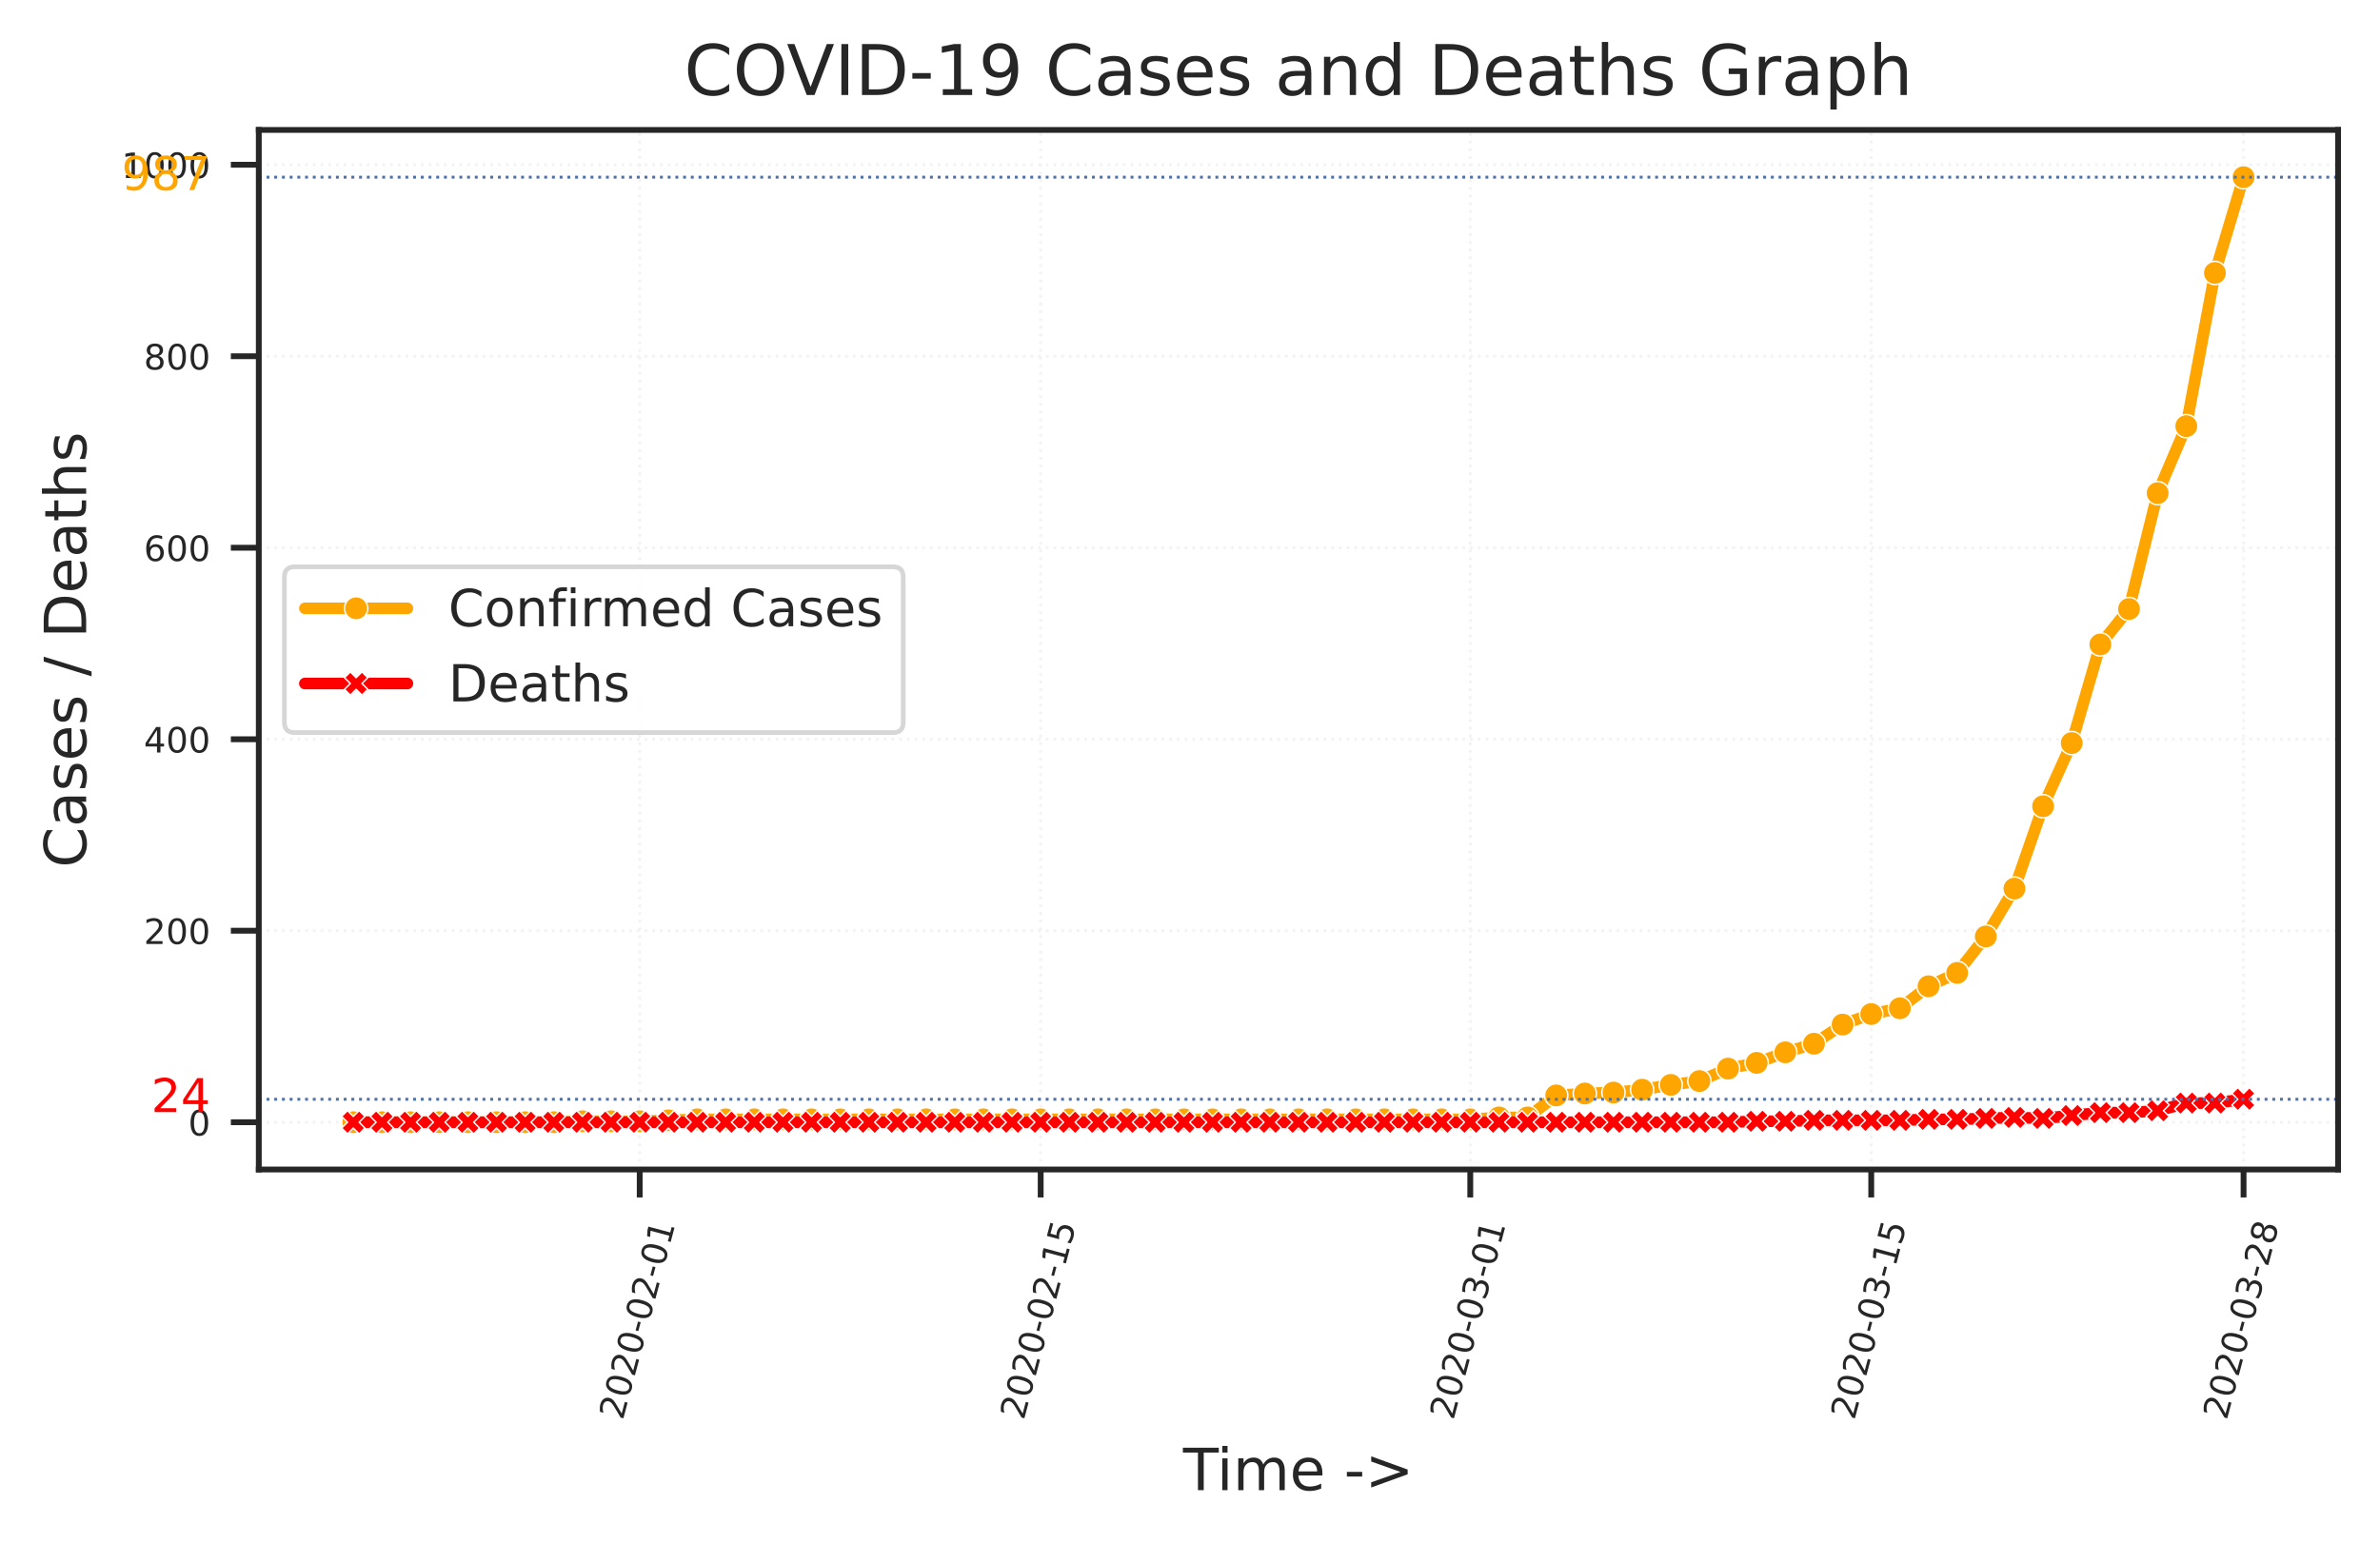 <?xml version="1.0" encoding="utf-8" standalone="no"?>
<!DOCTYPE svg PUBLIC "-//W3C//DTD SVG 1.1//EN"
  "http://www.w3.org/Graphics/SVG/1.1/DTD/svg11.dtd">
<!-- Created with matplotlib (https://matplotlib.org/) -->
<svg height="265.24pt" version="1.1" viewBox="0 0 408.768 265.24" width="408.768pt" xmlns="http://www.w3.org/2000/svg" xmlns:xlink="http://www.w3.org/1999/xlink">
 <defs>
  <style type="text/css">
*{stroke-linecap:butt;stroke-linejoin:round;}
  </style>
 </defs>
 <g id="figure_1">
  <g id="patch_1">
   <path d="M 0 265.24 
L 408.768 265.24 
L 408.768 0 
L 0 0 
z
" style="fill:#ffffff;"/>
  </g>
  <g id="axes_1">
   <g id="patch_2">
    <path d="M 44.448 200.878 
L 401.568 200.878 
L 401.568 22.318 
L 44.448 22.318 
z
" style="fill:#ffffff;"/>
   </g>
   <g id="matplotlib.axis_1">
    <g id="xtick_1">
     <g id="line2d_1">
      <path clip-path="url(#p35a9d6ea8c)" d="M 109.871 200.878 
L 109.871 22.318 
" style="fill:none;stroke:#f3f3f3;stroke-dasharray:0.5,0.825;stroke-dashoffset:0;stroke-width:0.5;"/>
     </g>
     <g id="line2d_2">
      <defs>
       <path d="M 0 0 
L 0 4.8 
" id="mfc615c2af9" style="stroke:#262626;"/>
      </defs>
      <g>
       <use style="fill:#262626;stroke:#262626;" x="109.871" xlink:href="#mfc615c2af9" y="200.878"/>
      </g>
     </g>
     <g id="text_1">
      <!-- 2020-02-01 -->
      <defs>
       <path d="M 19.188 8.297 
L 53.609 8.297 
L 53.609 0 
L 7.328 0 
L 7.328 8.297 
Q 12.938 14.109 22.625 23.891 
Q 32.328 33.688 34.812 36.531 
Q 39.547 41.844 41.422 45.531 
Q 43.312 49.219 43.312 52.781 
Q 43.312 58.594 39.234 62.25 
Q 35.156 65.922 28.609 65.922 
Q 23.969 65.922 18.812 64.312 
Q 13.672 62.703 7.812 59.422 
L 7.812 69.391 
Q 13.766 71.781 18.938 73 
Q 24.125 74.219 28.422 74.219 
Q 39.75 74.219 46.484 68.547 
Q 53.219 62.891 53.219 53.422 
Q 53.219 48.922 51.531 44.891 
Q 49.859 40.875 45.406 35.406 
Q 44.188 33.984 37.641 27.219 
Q 31.109 20.453 19.188 8.297 
z
" id="DejaVuSans-50"/>
       <path d="M 31.781 66.406 
Q 24.172 66.406 20.328 58.906 
Q 16.5 51.422 16.5 36.375 
Q 16.5 21.391 20.328 13.891 
Q 24.172 6.391 31.781 6.391 
Q 39.453 6.391 43.281 13.891 
Q 47.125 21.391 47.125 36.375 
Q 47.125 51.422 43.281 58.906 
Q 39.453 66.406 31.781 66.406 
z
M 31.781 74.219 
Q 44.047 74.219 50.516 64.516 
Q 56.984 54.828 56.984 36.375 
Q 56.984 17.969 50.516 8.266 
Q 44.047 -1.422 31.781 -1.422 
Q 19.531 -1.422 13.062 8.266 
Q 6.594 17.969 6.594 36.375 
Q 6.594 54.828 13.062 64.516 
Q 19.531 74.219 31.781 74.219 
z
" id="DejaVuSans-48"/>
       <path d="M 4.891 31.391 
L 31.203 31.391 
L 31.203 23.391 
L 4.891 23.391 
z
" id="DejaVuSans-45"/>
       <path d="M 12.406 8.297 
L 28.516 8.297 
L 28.516 63.922 
L 10.984 60.406 
L 10.984 69.391 
L 28.422 72.906 
L 38.281 72.906 
L 38.281 8.297 
L 54.391 8.297 
L 54.391 0 
L 12.406 0 
z
" id="DejaVuSans-49"/>
      </defs>
      <g style="fill:#262626;" transform="translate(106.958 244.039)rotate(-75)scale(0.06 -0.06)">
       <use xlink:href="#DejaVuSans-50"/>
       <use x="63.623" xlink:href="#DejaVuSans-48"/>
       <use x="127.246" xlink:href="#DejaVuSans-50"/>
       <use x="190.869" xlink:href="#DejaVuSans-48"/>
       <use x="254.492" xlink:href="#DejaVuSans-45"/>
       <use x="290.576" xlink:href="#DejaVuSans-48"/>
       <use x="354.199" xlink:href="#DejaVuSans-50"/>
       <use x="417.822" xlink:href="#DejaVuSans-45"/>
       <use x="453.906" xlink:href="#DejaVuSans-48"/>
       <use x="517.529" xlink:href="#DejaVuSans-49"/>
      </g>
     </g>
    </g>
    <g id="xtick_2">
     <g id="line2d_3">
      <path clip-path="url(#p35a9d6ea8c)" d="M 178.737 200.878 
L 178.737 22.318 
" style="fill:none;stroke:#f3f3f3;stroke-dasharray:0.5,0.825;stroke-dashoffset:0;stroke-width:0.5;"/>
     </g>
     <g id="line2d_4">
      <g>
       <use style="fill:#262626;stroke:#262626;" x="178.737" xlink:href="#mfc615c2af9" y="200.878"/>
      </g>
     </g>
     <g id="text_2">
      <!-- 2020-02-15 -->
      <defs>
       <path d="M 10.797 72.906 
L 49.516 72.906 
L 49.516 64.594 
L 19.828 64.594 
L 19.828 46.734 
Q 21.969 47.469 24.109 47.828 
Q 26.266 48.188 28.422 48.188 
Q 40.625 48.188 47.75 41.5 
Q 54.891 34.812 54.891 23.391 
Q 54.891 11.625 47.562 5.094 
Q 40.234 -1.422 26.906 -1.422 
Q 22.312 -1.422 17.547 -0.641 
Q 12.797 0.141 7.719 1.703 
L 7.719 11.625 
Q 12.109 9.234 16.797 8.062 
Q 21.484 6.891 26.703 6.891 
Q 35.156 6.891 40.078 11.328 
Q 45.016 15.766 45.016 23.391 
Q 45.016 31 40.078 35.438 
Q 35.156 39.891 26.703 39.891 
Q 22.75 39.891 18.812 39.016 
Q 14.891 38.141 10.797 36.281 
z
" id="DejaVuSans-53"/>
      </defs>
      <g style="fill:#262626;" transform="translate(175.824 244.039)rotate(-75)scale(0.06 -0.06)">
       <use xlink:href="#DejaVuSans-50"/>
       <use x="63.623" xlink:href="#DejaVuSans-48"/>
       <use x="127.246" xlink:href="#DejaVuSans-50"/>
       <use x="190.869" xlink:href="#DejaVuSans-48"/>
       <use x="254.492" xlink:href="#DejaVuSans-45"/>
       <use x="290.576" xlink:href="#DejaVuSans-48"/>
       <use x="354.199" xlink:href="#DejaVuSans-50"/>
       <use x="417.822" xlink:href="#DejaVuSans-45"/>
       <use x="453.906" xlink:href="#DejaVuSans-49"/>
       <use x="517.529" xlink:href="#DejaVuSans-53"/>
      </g>
     </g>
    </g>
    <g id="xtick_3">
     <g id="line2d_5">
      <path clip-path="url(#p35a9d6ea8c)" d="M 252.522 200.878 
L 252.522 22.318 
" style="fill:none;stroke:#f3f3f3;stroke-dasharray:0.5,0.825;stroke-dashoffset:0;stroke-width:0.5;"/>
     </g>
     <g id="line2d_6">
      <g>
       <use style="fill:#262626;stroke:#262626;" x="252.522" xlink:href="#mfc615c2af9" y="200.878"/>
      </g>
     </g>
     <g id="text_3">
      <!-- 2020-03-01 -->
      <defs>
       <path d="M 40.578 39.312 
Q 47.656 37.797 51.625 33 
Q 55.609 28.219 55.609 21.188 
Q 55.609 10.406 48.188 4.484 
Q 40.766 -1.422 27.094 -1.422 
Q 22.516 -1.422 17.656 -0.516 
Q 12.797 0.391 7.625 2.203 
L 7.625 11.719 
Q 11.719 9.328 16.594 8.109 
Q 21.484 6.891 26.812 6.891 
Q 36.078 6.891 40.938 10.547 
Q 45.797 14.203 45.797 21.188 
Q 45.797 27.641 41.281 31.266 
Q 36.766 34.906 28.719 34.906 
L 20.219 34.906 
L 20.219 43.016 
L 29.109 43.016 
Q 36.375 43.016 40.234 45.922 
Q 44.094 48.828 44.094 54.297 
Q 44.094 59.906 40.109 62.906 
Q 36.141 65.922 28.719 65.922 
Q 24.656 65.922 20.016 65.031 
Q 15.375 64.156 9.812 62.312 
L 9.812 71.094 
Q 15.438 72.656 20.344 73.438 
Q 25.25 74.219 29.594 74.219 
Q 40.828 74.219 47.359 69.109 
Q 53.906 64.016 53.906 55.328 
Q 53.906 49.266 50.438 45.094 
Q 46.969 40.922 40.578 39.312 
z
" id="DejaVuSans-51"/>
      </defs>
      <g style="fill:#262626;" transform="translate(249.609 244.039)rotate(-75)scale(0.06 -0.06)">
       <use xlink:href="#DejaVuSans-50"/>
       <use x="63.623" xlink:href="#DejaVuSans-48"/>
       <use x="127.246" xlink:href="#DejaVuSans-50"/>
       <use x="190.869" xlink:href="#DejaVuSans-48"/>
       <use x="254.492" xlink:href="#DejaVuSans-45"/>
       <use x="290.576" xlink:href="#DejaVuSans-48"/>
       <use x="354.199" xlink:href="#DejaVuSans-51"/>
       <use x="417.822" xlink:href="#DejaVuSans-45"/>
       <use x="453.906" xlink:href="#DejaVuSans-48"/>
       <use x="517.529" xlink:href="#DejaVuSans-49"/>
      </g>
     </g>
    </g>
    <g id="xtick_4">
     <g id="line2d_7">
      <path clip-path="url(#p35a9d6ea8c)" d="M 321.388 200.878 
L 321.388 22.318 
" style="fill:none;stroke:#f3f3f3;stroke-dasharray:0.5,0.825;stroke-dashoffset:0;stroke-width:0.5;"/>
     </g>
     <g id="line2d_8">
      <g>
       <use style="fill:#262626;stroke:#262626;" x="321.388" xlink:href="#mfc615c2af9" y="200.878"/>
      </g>
     </g>
     <g id="text_4">
      <!-- 2020-03-15 -->
      <g style="fill:#262626;" transform="translate(318.475 244.039)rotate(-75)scale(0.06 -0.06)">
       <use xlink:href="#DejaVuSans-50"/>
       <use x="63.623" xlink:href="#DejaVuSans-48"/>
       <use x="127.246" xlink:href="#DejaVuSans-50"/>
       <use x="190.869" xlink:href="#DejaVuSans-48"/>
       <use x="254.492" xlink:href="#DejaVuSans-45"/>
       <use x="290.576" xlink:href="#DejaVuSans-48"/>
       <use x="354.199" xlink:href="#DejaVuSans-51"/>
       <use x="417.822" xlink:href="#DejaVuSans-45"/>
       <use x="453.906" xlink:href="#DejaVuSans-49"/>
       <use x="517.529" xlink:href="#DejaVuSans-53"/>
      </g>
     </g>
    </g>
    <g id="xtick_5">
     <g id="line2d_9">
      <path clip-path="url(#p35a9d6ea8c)" d="M 385.335 200.878 
L 385.335 22.318 
" style="fill:none;stroke:#f3f3f3;stroke-dasharray:0.5,0.825;stroke-dashoffset:0;stroke-width:0.5;"/>
     </g>
     <g id="line2d_10">
      <g>
       <use style="fill:#262626;stroke:#262626;" x="385.335" xlink:href="#mfc615c2af9" y="200.878"/>
      </g>
     </g>
     <g id="text_5">
      <!-- 2020-03-28 -->
      <defs>
       <path d="M 31.781 34.625 
Q 24.75 34.625 20.719 30.859 
Q 16.703 27.094 16.703 20.516 
Q 16.703 13.922 20.719 10.156 
Q 24.75 6.391 31.781 6.391 
Q 38.812 6.391 42.859 10.172 
Q 46.922 13.969 46.922 20.516 
Q 46.922 27.094 42.891 30.859 
Q 38.875 34.625 31.781 34.625 
z
M 21.922 38.812 
Q 15.578 40.375 12.031 44.719 
Q 8.5 49.078 8.5 55.328 
Q 8.5 64.062 14.719 69.141 
Q 20.953 74.219 31.781 74.219 
Q 42.672 74.219 48.875 69.141 
Q 55.078 64.062 55.078 55.328 
Q 55.078 49.078 51.531 44.719 
Q 48 40.375 41.703 38.812 
Q 48.828 37.156 52.797 32.312 
Q 56.781 27.484 56.781 20.516 
Q 56.781 9.906 50.312 4.234 
Q 43.844 -1.422 31.781 -1.422 
Q 19.734 -1.422 13.25 4.234 
Q 6.781 9.906 6.781 20.516 
Q 6.781 27.484 10.781 32.312 
Q 14.797 37.156 21.922 38.812 
z
M 18.312 54.391 
Q 18.312 48.734 21.844 45.562 
Q 25.391 42.391 31.781 42.391 
Q 38.141 42.391 41.719 45.562 
Q 45.312 48.734 45.312 54.391 
Q 45.312 60.062 41.719 63.234 
Q 38.141 66.406 31.781 66.406 
Q 25.391 66.406 21.844 63.234 
Q 18.312 60.062 18.312 54.391 
z
" id="DejaVuSans-56"/>
      </defs>
      <g style="fill:#262626;" transform="translate(382.422 244.039)rotate(-75)scale(0.06 -0.06)">
       <use xlink:href="#DejaVuSans-50"/>
       <use x="63.623" xlink:href="#DejaVuSans-48"/>
       <use x="127.246" xlink:href="#DejaVuSans-50"/>
       <use x="190.869" xlink:href="#DejaVuSans-48"/>
       <use x="254.492" xlink:href="#DejaVuSans-45"/>
       <use x="290.576" xlink:href="#DejaVuSans-48"/>
       <use x="354.199" xlink:href="#DejaVuSans-51"/>
       <use x="417.822" xlink:href="#DejaVuSans-45"/>
       <use x="453.906" xlink:href="#DejaVuSans-50"/>
       <use x="517.529" xlink:href="#DejaVuSans-56"/>
      </g>
     </g>
    </g>
    <g id="text_6">
     <!-- Time -&gt; -->
     <defs>
      <path d="M -0.297 72.906 
L 61.375 72.906 
L 61.375 64.594 
L 35.5 64.594 
L 35.5 0 
L 25.594 0 
L 25.594 64.594 
L -0.297 64.594 
z
" id="DejaVuSans-84"/>
      <path d="M 9.422 54.688 
L 18.406 54.688 
L 18.406 0 
L 9.422 0 
z
M 9.422 75.984 
L 18.406 75.984 
L 18.406 64.594 
L 9.422 64.594 
z
" id="DejaVuSans-105"/>
      <path d="M 52 44.188 
Q 55.375 50.25 60.062 53.125 
Q 64.75 56 71.094 56 
Q 79.641 56 84.281 50.016 
Q 88.922 44.047 88.922 33.016 
L 88.922 0 
L 79.891 0 
L 79.891 32.719 
Q 79.891 40.578 77.094 44.375 
Q 74.312 48.188 68.609 48.188 
Q 61.625 48.188 57.562 43.547 
Q 53.516 38.922 53.516 30.906 
L 53.516 0 
L 44.484 0 
L 44.484 32.719 
Q 44.484 40.625 41.703 44.406 
Q 38.922 48.188 33.109 48.188 
Q 26.219 48.188 22.156 43.531 
Q 18.109 38.875 18.109 30.906 
L 18.109 0 
L 9.078 0 
L 9.078 54.688 
L 18.109 54.688 
L 18.109 46.188 
Q 21.188 51.219 25.484 53.609 
Q 29.781 56 35.688 56 
Q 41.656 56 45.828 52.969 
Q 50 49.953 52 44.188 
z
" id="DejaVuSans-109"/>
      <path d="M 56.203 29.594 
L 56.203 25.203 
L 14.891 25.203 
Q 15.484 15.922 20.484 11.062 
Q 25.484 6.203 34.422 6.203 
Q 39.594 6.203 44.453 7.469 
Q 49.312 8.734 54.109 11.281 
L 54.109 2.781 
Q 49.266 0.734 44.188 -0.344 
Q 39.109 -1.422 33.891 -1.422 
Q 20.797 -1.422 13.156 6.188 
Q 5.516 13.812 5.516 26.812 
Q 5.516 40.234 12.766 48.109 
Q 20.016 56 32.328 56 
Q 43.359 56 49.781 48.891 
Q 56.203 41.797 56.203 29.594 
z
M 47.219 32.234 
Q 47.125 39.594 43.094 43.984 
Q 39.062 48.391 32.422 48.391 
Q 24.906 48.391 20.391 44.141 
Q 15.875 39.891 15.188 32.172 
z
" id="DejaVuSans-101"/>
      <path id="DejaVuSans-32"/>
      <path d="M 10.594 49.219 
L 10.594 58.109 
L 73.188 35.406 
L 73.188 27.297 
L 10.594 4.594 
L 10.594 13.484 
L 60.891 31.297 
z
" id="DejaVuSans-62"/>
     </defs>
     <g style="fill:#262626;" transform="translate(203.192 255.961)scale(0.1 -0.1)">
      <use xlink:href="#DejaVuSans-84"/>
      <use x="57.959" xlink:href="#DejaVuSans-105"/>
      <use x="85.742" xlink:href="#DejaVuSans-109"/>
      <use x="183.154" xlink:href="#DejaVuSans-101"/>
      <use x="244.678" xlink:href="#DejaVuSans-32"/>
      <use x="276.465" xlink:href="#DejaVuSans-45"/>
      <use x="312.549" xlink:href="#DejaVuSans-62"/>
     </g>
    </g>
   </g>
   <g id="matplotlib.axis_2">
    <g id="ytick_1">
     <g id="line2d_11">
      <path clip-path="url(#p35a9d6ea8c)" d="M 44.448 192.762 
L 401.568 192.762 
" style="fill:none;stroke:#f3f3f3;stroke-dasharray:0.5,0.825;stroke-dashoffset:0;stroke-width:0.5;"/>
     </g>
     <g id="line2d_12">
      <defs>
       <path d="M 0 0 
L -4.8 0 
" id="m086e8ece67" style="stroke:#262626;"/>
      </defs>
      <g>
       <use style="fill:#262626;stroke:#262626;" x="44.448" xlink:href="#m086e8ece67" y="192.762"/>
      </g>
     </g>
     <g id="text_7">
      <!-- 0 -->
      <g style="fill:#262626;" transform="translate(32.331 195.041)scale(0.06 -0.06)">
       <use xlink:href="#DejaVuSans-48"/>
      </g>
     </g>
    </g>
    <g id="ytick_2">
     <g id="line2d_13">
      <path clip-path="url(#p35a9d6ea8c)" d="M 44.448 159.869 
L 401.568 159.869 
" style="fill:none;stroke:#f3f3f3;stroke-dasharray:0.5,0.825;stroke-dashoffset:0;stroke-width:0.5;"/>
     </g>
     <g id="line2d_14">
      <g>
       <use style="fill:#262626;stroke:#262626;" x="44.448" xlink:href="#m086e8ece67" y="159.869"/>
      </g>
     </g>
     <g id="text_8">
      <!-- 200 -->
      <g style="fill:#262626;" transform="translate(24.696 162.148)scale(0.06 -0.06)">
       <use xlink:href="#DejaVuSans-50"/>
       <use x="63.623" xlink:href="#DejaVuSans-48"/>
       <use x="127.246" xlink:href="#DejaVuSans-48"/>
      </g>
     </g>
    </g>
    <g id="ytick_3">
     <g id="line2d_15">
      <path clip-path="url(#p35a9d6ea8c)" d="M 44.448 126.976 
L 401.568 126.976 
" style="fill:none;stroke:#f3f3f3;stroke-dasharray:0.5,0.825;stroke-dashoffset:0;stroke-width:0.5;"/>
     </g>
     <g id="line2d_16">
      <g>
       <use style="fill:#262626;stroke:#262626;" x="44.448" xlink:href="#m086e8ece67" y="126.976"/>
      </g>
     </g>
     <g id="text_9">
      <!-- 400 -->
      <defs>
       <path d="M 37.797 64.312 
L 12.891 25.391 
L 37.797 25.391 
z
M 35.203 72.906 
L 47.609 72.906 
L 47.609 25.391 
L 58.016 25.391 
L 58.016 17.188 
L 47.609 17.188 
L 47.609 0 
L 37.797 0 
L 37.797 17.188 
L 4.891 17.188 
L 4.891 26.703 
z
" id="DejaVuSans-52"/>
      </defs>
      <g style="fill:#262626;" transform="translate(24.696 129.255)scale(0.06 -0.06)">
       <use xlink:href="#DejaVuSans-52"/>
       <use x="63.623" xlink:href="#DejaVuSans-48"/>
       <use x="127.246" xlink:href="#DejaVuSans-48"/>
      </g>
     </g>
    </g>
    <g id="ytick_4">
     <g id="line2d_17">
      <path clip-path="url(#p35a9d6ea8c)" d="M 44.448 94.083 
L 401.568 94.083 
" style="fill:none;stroke:#f3f3f3;stroke-dasharray:0.5,0.825;stroke-dashoffset:0;stroke-width:0.5;"/>
     </g>
     <g id="line2d_18">
      <g>
       <use style="fill:#262626;stroke:#262626;" x="44.448" xlink:href="#m086e8ece67" y="94.083"/>
      </g>
     </g>
     <g id="text_10">
      <!-- 600 -->
      <defs>
       <path d="M 33.016 40.375 
Q 26.375 40.375 22.484 35.828 
Q 18.609 31.297 18.609 23.391 
Q 18.609 15.531 22.484 10.953 
Q 26.375 6.391 33.016 6.391 
Q 39.656 6.391 43.531 10.953 
Q 47.406 15.531 47.406 23.391 
Q 47.406 31.297 43.531 35.828 
Q 39.656 40.375 33.016 40.375 
z
M 52.594 71.297 
L 52.594 62.312 
Q 48.875 64.062 45.094 64.984 
Q 41.312 65.922 37.594 65.922 
Q 27.828 65.922 22.672 59.328 
Q 17.531 52.734 16.797 39.406 
Q 19.672 43.656 24.016 45.922 
Q 28.375 48.188 33.594 48.188 
Q 44.578 48.188 50.953 41.516 
Q 57.328 34.859 57.328 23.391 
Q 57.328 12.156 50.688 5.359 
Q 44.047 -1.422 33.016 -1.422 
Q 20.359 -1.422 13.672 8.266 
Q 6.984 17.969 6.984 36.375 
Q 6.984 53.656 15.188 63.938 
Q 23.391 74.219 37.203 74.219 
Q 40.922 74.219 44.703 73.484 
Q 48.484 72.75 52.594 71.297 
z
" id="DejaVuSans-54"/>
      </defs>
      <g style="fill:#262626;" transform="translate(24.696 96.362)scale(0.06 -0.06)">
       <use xlink:href="#DejaVuSans-54"/>
       <use x="63.623" xlink:href="#DejaVuSans-48"/>
       <use x="127.246" xlink:href="#DejaVuSans-48"/>
      </g>
     </g>
    </g>
    <g id="ytick_5">
     <g id="line2d_19">
      <path clip-path="url(#p35a9d6ea8c)" d="M 44.448 61.19 
L 401.568 61.19 
" style="fill:none;stroke:#f3f3f3;stroke-dasharray:0.5,0.825;stroke-dashoffset:0;stroke-width:0.5;"/>
     </g>
     <g id="line2d_20">
      <g>
       <use style="fill:#262626;stroke:#262626;" x="44.448" xlink:href="#m086e8ece67" y="61.19"/>
      </g>
     </g>
     <g id="text_11">
      <!-- 800 -->
      <g style="fill:#262626;" transform="translate(24.696 63.469)scale(0.06 -0.06)">
       <use xlink:href="#DejaVuSans-56"/>
       <use x="63.623" xlink:href="#DejaVuSans-48"/>
       <use x="127.246" xlink:href="#DejaVuSans-48"/>
      </g>
     </g>
    </g>
    <g id="ytick_6">
     <g id="line2d_21">
      <path clip-path="url(#p35a9d6ea8c)" d="M 44.448 28.296 
L 401.568 28.296 
" style="fill:none;stroke:#f3f3f3;stroke-dasharray:0.5,0.825;stroke-dashoffset:0;stroke-width:0.5;"/>
     </g>
     <g id="line2d_22">
      <g>
       <use style="fill:#262626;stroke:#262626;" x="44.448" xlink:href="#m086e8ece67" y="28.296"/>
      </g>
     </g>
     <g id="text_12">
      <!-- 1000 -->
      <g style="fill:#262626;" transform="translate(20.878 30.576)scale(0.06 -0.06)">
       <use xlink:href="#DejaVuSans-49"/>
       <use x="63.623" xlink:href="#DejaVuSans-48"/>
       <use x="127.246" xlink:href="#DejaVuSans-48"/>
       <use x="190.869" xlink:href="#DejaVuSans-48"/>
      </g>
     </g>
    </g>
    <g id="text_13">
     <!-- Cases / Deaths -->
     <defs>
      <path d="M 64.406 67.281 
L 64.406 56.891 
Q 59.422 61.531 53.781 63.812 
Q 48.141 66.109 41.797 66.109 
Q 29.297 66.109 22.656 58.469 
Q 16.016 50.828 16.016 36.375 
Q 16.016 21.969 22.656 14.328 
Q 29.297 6.688 41.797 6.688 
Q 48.141 6.688 53.781 8.984 
Q 59.422 11.281 64.406 15.922 
L 64.406 5.609 
Q 59.234 2.094 53.438 0.328 
Q 47.656 -1.422 41.219 -1.422 
Q 24.656 -1.422 15.125 8.703 
Q 5.609 18.844 5.609 36.375 
Q 5.609 53.953 15.125 64.078 
Q 24.656 74.219 41.219 74.219 
Q 47.75 74.219 53.531 72.484 
Q 59.328 70.75 64.406 67.281 
z
" id="DejaVuSans-67"/>
      <path d="M 34.281 27.484 
Q 23.391 27.484 19.188 25 
Q 14.984 22.516 14.984 16.5 
Q 14.984 11.719 18.141 8.906 
Q 21.297 6.109 26.703 6.109 
Q 34.188 6.109 38.703 11.406 
Q 43.219 16.703 43.219 25.484 
L 43.219 27.484 
z
M 52.203 31.203 
L 52.203 0 
L 43.219 0 
L 43.219 8.297 
Q 40.141 3.328 35.547 0.953 
Q 30.953 -1.422 24.312 -1.422 
Q 15.922 -1.422 10.953 3.297 
Q 6 8.016 6 15.922 
Q 6 25.141 12.172 29.828 
Q 18.359 34.516 30.609 34.516 
L 43.219 34.516 
L 43.219 35.406 
Q 43.219 41.609 39.141 45 
Q 35.062 48.391 27.688 48.391 
Q 23 48.391 18.547 47.266 
Q 14.109 46.141 10.016 43.891 
L 10.016 52.203 
Q 14.938 54.109 19.578 55.047 
Q 24.219 56 28.609 56 
Q 40.484 56 46.344 49.844 
Q 52.203 43.703 52.203 31.203 
z
" id="DejaVuSans-97"/>
      <path d="M 44.281 53.078 
L 44.281 44.578 
Q 40.484 46.531 36.375 47.5 
Q 32.281 48.484 27.875 48.484 
Q 21.188 48.484 17.844 46.438 
Q 14.5 44.391 14.5 40.281 
Q 14.5 37.156 16.891 35.375 
Q 19.281 33.594 26.516 31.984 
L 29.594 31.297 
Q 39.156 29.25 43.188 25.516 
Q 47.219 21.781 47.219 15.094 
Q 47.219 7.469 41.188 3.016 
Q 35.156 -1.422 24.609 -1.422 
Q 20.219 -1.422 15.453 -0.562 
Q 10.688 0.297 5.422 2 
L 5.422 11.281 
Q 10.406 8.688 15.234 7.391 
Q 20.062 6.109 24.812 6.109 
Q 31.156 6.109 34.562 8.281 
Q 37.984 10.453 37.984 14.406 
Q 37.984 18.062 35.516 20.016 
Q 33.062 21.969 24.703 23.781 
L 21.578 24.516 
Q 13.234 26.266 9.516 29.906 
Q 5.812 33.547 5.812 39.891 
Q 5.812 47.609 11.281 51.797 
Q 16.75 56 26.812 56 
Q 31.781 56 36.172 55.266 
Q 40.578 54.547 44.281 53.078 
z
" id="DejaVuSans-115"/>
      <path d="M 25.391 72.906 
L 33.688 72.906 
L 8.297 -9.281 
L 0 -9.281 
z
" id="DejaVuSans-47"/>
      <path d="M 19.672 64.797 
L 19.672 8.109 
L 31.594 8.109 
Q 46.688 8.109 53.688 14.938 
Q 60.688 21.781 60.688 36.531 
Q 60.688 51.172 53.688 57.984 
Q 46.688 64.797 31.594 64.797 
z
M 9.812 72.906 
L 30.078 72.906 
Q 51.266 72.906 61.172 64.094 
Q 71.094 55.281 71.094 36.531 
Q 71.094 17.672 61.125 8.828 
Q 51.172 0 30.078 0 
L 9.812 0 
z
" id="DejaVuSans-68"/>
      <path d="M 18.312 70.219 
L 18.312 54.688 
L 36.812 54.688 
L 36.812 47.703 
L 18.312 47.703 
L 18.312 18.016 
Q 18.312 11.328 20.141 9.422 
Q 21.969 7.516 27.594 7.516 
L 36.812 7.516 
L 36.812 0 
L 27.594 0 
Q 17.188 0 13.234 3.875 
Q 9.281 7.766 9.281 18.016 
L 9.281 47.703 
L 2.688 47.703 
L 2.688 54.688 
L 9.281 54.688 
L 9.281 70.219 
z
" id="DejaVuSans-116"/>
      <path d="M 54.891 33.016 
L 54.891 0 
L 45.906 0 
L 45.906 32.719 
Q 45.906 40.484 42.875 44.328 
Q 39.844 48.188 33.797 48.188 
Q 26.516 48.188 22.312 43.547 
Q 18.109 38.922 18.109 30.906 
L 18.109 0 
L 9.078 0 
L 9.078 75.984 
L 18.109 75.984 
L 18.109 46.188 
Q 21.344 51.125 25.703 53.562 
Q 30.078 56 35.797 56 
Q 45.219 56 50.047 50.172 
Q 54.891 44.344 54.891 33.016 
z
" id="DejaVuSans-104"/>
     </defs>
     <g style="fill:#262626;" transform="translate(14.798 149.026)rotate(-90)scale(0.1 -0.1)">
      <use xlink:href="#DejaVuSans-67"/>
      <use x="69.824" xlink:href="#DejaVuSans-97"/>
      <use x="131.104" xlink:href="#DejaVuSans-115"/>
      <use x="183.203" xlink:href="#DejaVuSans-101"/>
      <use x="244.727" xlink:href="#DejaVuSans-115"/>
      <use x="296.826" xlink:href="#DejaVuSans-32"/>
      <use x="328.613" xlink:href="#DejaVuSans-47"/>
      <use x="362.305" xlink:href="#DejaVuSans-32"/>
      <use x="394.092" xlink:href="#DejaVuSans-68"/>
      <use x="471.094" xlink:href="#DejaVuSans-101"/>
      <use x="532.617" xlink:href="#DejaVuSans-97"/>
      <use x="593.896" xlink:href="#DejaVuSans-116"/>
      <use x="633.105" xlink:href="#DejaVuSans-104"/>
      <use x="696.484" xlink:href="#DejaVuSans-115"/>
     </g>
    </g>
   </g>
   <g id="line2d_23">
    <path clip-path="url(#p35a9d6ea8c)" d="M 60.681 192.762 
L 65.6 192.762 
L 70.519 192.762 
L 75.438 192.762 
L 80.357 192.762 
L 85.276 192.762 
L 90.195 192.762 
L 95.114 192.762 
L 100.033 192.597 
L 104.952 192.597 
L 109.871 192.597 
L 114.79 192.433 
L 119.709 192.268 
L 124.628 192.268 
L 129.547 192.268 
L 134.466 192.268 
L 139.385 192.268 
L 144.304 192.268 
L 149.223 192.268 
L 154.142 192.268 
L 159.061 192.268 
L 163.98 192.268 
L 168.899 192.268 
L 173.818 192.268 
L 178.737 192.268 
L 183.656 192.268 
L 188.575 192.268 
L 193.494 192.268 
L 198.413 192.268 
L 203.332 192.268 
L 208.251 192.268 
L 213.17 192.268 
L 218.089 192.268 
L 223.008 192.268 
L 227.927 192.268 
L 232.846 192.268 
L 237.765 192.268 
L 242.684 192.268 
L 247.603 192.268 
L 252.522 192.268 
L 257.441 191.939 
L 262.36 191.939 
L 267.279 188.157 
L 272.198 187.828 
L 277.117 187.663 
L 282.036 187.17 
L 286.955 186.348 
L 291.874 185.69 
L 296.793 183.552 
L 301.712 182.565 
L 306.631 180.756 
L 311.55 179.276 
L 316.469 175.986 
L 321.388 174.177 
L 326.307 173.19 
L 331.226 169.408 
L 336.145 167.105 
L 341.064 160.855 
L 345.983 152.632 
L 350.902 138.488 
L 355.821 127.633 
L 360.74 110.694 
L 365.659 104.608 
L 370.578 84.708 
L 375.497 73.195 
L 380.416 46.881 
L 385.335 30.434 
" style="fill:none;stroke:#ffa500;stroke-linecap:round;stroke-width:2;"/>
    <defs>
     <path d="M 0 2 
C 0.53 2 1.039 1.789 1.414 1.414 
C 1.789 1.039 2 0.53 2 0 
C 2 -0.53 1.789 -1.039 1.414 -1.414 
C 1.039 -1.789 0.53 -2 0 -2 
C -0.53 -2 -1.039 -1.789 -1.414 -1.414 
C -1.789 -1.039 -2 -0.53 -2 0 
C -2 0.53 -1.789 1.039 -1.414 1.414 
C -1.039 1.789 -0.53 2 0 2 
z
" id="m25e119eb2d" style="stroke:#ffffff;stroke-width:0.25;"/>
    </defs>
    <g clip-path="url(#p35a9d6ea8c)">
     <use style="fill:#ffa500;stroke:#ffffff;stroke-width:0.25;" x="60.681" xlink:href="#m25e119eb2d" y="192.762"/>
     <use style="fill:#ffa500;stroke:#ffffff;stroke-width:0.25;" x="65.6" xlink:href="#m25e119eb2d" y="192.762"/>
     <use style="fill:#ffa500;stroke:#ffffff;stroke-width:0.25;" x="70.519" xlink:href="#m25e119eb2d" y="192.762"/>
     <use style="fill:#ffa500;stroke:#ffffff;stroke-width:0.25;" x="75.438" xlink:href="#m25e119eb2d" y="192.762"/>
     <use style="fill:#ffa500;stroke:#ffffff;stroke-width:0.25;" x="80.357" xlink:href="#m25e119eb2d" y="192.762"/>
     <use style="fill:#ffa500;stroke:#ffffff;stroke-width:0.25;" x="85.276" xlink:href="#m25e119eb2d" y="192.762"/>
     <use style="fill:#ffa500;stroke:#ffffff;stroke-width:0.25;" x="90.195" xlink:href="#m25e119eb2d" y="192.762"/>
     <use style="fill:#ffa500;stroke:#ffffff;stroke-width:0.25;" x="95.114" xlink:href="#m25e119eb2d" y="192.762"/>
     <use style="fill:#ffa500;stroke:#ffffff;stroke-width:0.25;" x="100.033" xlink:href="#m25e119eb2d" y="192.597"/>
     <use style="fill:#ffa500;stroke:#ffffff;stroke-width:0.25;" x="104.952" xlink:href="#m25e119eb2d" y="192.597"/>
     <use style="fill:#ffa500;stroke:#ffffff;stroke-width:0.25;" x="109.871" xlink:href="#m25e119eb2d" y="192.597"/>
     <use style="fill:#ffa500;stroke:#ffffff;stroke-width:0.25;" x="114.79" xlink:href="#m25e119eb2d" y="192.433"/>
     <use style="fill:#ffa500;stroke:#ffffff;stroke-width:0.25;" x="119.709" xlink:href="#m25e119eb2d" y="192.268"/>
     <use style="fill:#ffa500;stroke:#ffffff;stroke-width:0.25;" x="124.628" xlink:href="#m25e119eb2d" y="192.268"/>
     <use style="fill:#ffa500;stroke:#ffffff;stroke-width:0.25;" x="129.547" xlink:href="#m25e119eb2d" y="192.268"/>
     <use style="fill:#ffa500;stroke:#ffffff;stroke-width:0.25;" x="134.466" xlink:href="#m25e119eb2d" y="192.268"/>
     <use style="fill:#ffa500;stroke:#ffffff;stroke-width:0.25;" x="139.385" xlink:href="#m25e119eb2d" y="192.268"/>
     <use style="fill:#ffa500;stroke:#ffffff;stroke-width:0.25;" x="144.304" xlink:href="#m25e119eb2d" y="192.268"/>
     <use style="fill:#ffa500;stroke:#ffffff;stroke-width:0.25;" x="149.223" xlink:href="#m25e119eb2d" y="192.268"/>
     <use style="fill:#ffa500;stroke:#ffffff;stroke-width:0.25;" x="154.142" xlink:href="#m25e119eb2d" y="192.268"/>
     <use style="fill:#ffa500;stroke:#ffffff;stroke-width:0.25;" x="159.061" xlink:href="#m25e119eb2d" y="192.268"/>
     <use style="fill:#ffa500;stroke:#ffffff;stroke-width:0.25;" x="163.98" xlink:href="#m25e119eb2d" y="192.268"/>
     <use style="fill:#ffa500;stroke:#ffffff;stroke-width:0.25;" x="168.899" xlink:href="#m25e119eb2d" y="192.268"/>
     <use style="fill:#ffa500;stroke:#ffffff;stroke-width:0.25;" x="173.818" xlink:href="#m25e119eb2d" y="192.268"/>
     <use style="fill:#ffa500;stroke:#ffffff;stroke-width:0.25;" x="178.737" xlink:href="#m25e119eb2d" y="192.268"/>
     <use style="fill:#ffa500;stroke:#ffffff;stroke-width:0.25;" x="183.656" xlink:href="#m25e119eb2d" y="192.268"/>
     <use style="fill:#ffa500;stroke:#ffffff;stroke-width:0.25;" x="188.575" xlink:href="#m25e119eb2d" y="192.268"/>
     <use style="fill:#ffa500;stroke:#ffffff;stroke-width:0.25;" x="193.494" xlink:href="#m25e119eb2d" y="192.268"/>
     <use style="fill:#ffa500;stroke:#ffffff;stroke-width:0.25;" x="198.413" xlink:href="#m25e119eb2d" y="192.268"/>
     <use style="fill:#ffa500;stroke:#ffffff;stroke-width:0.25;" x="203.332" xlink:href="#m25e119eb2d" y="192.268"/>
     <use style="fill:#ffa500;stroke:#ffffff;stroke-width:0.25;" x="208.251" xlink:href="#m25e119eb2d" y="192.268"/>
     <use style="fill:#ffa500;stroke:#ffffff;stroke-width:0.25;" x="213.17" xlink:href="#m25e119eb2d" y="192.268"/>
     <use style="fill:#ffa500;stroke:#ffffff;stroke-width:0.25;" x="218.089" xlink:href="#m25e119eb2d" y="192.268"/>
     <use style="fill:#ffa500;stroke:#ffffff;stroke-width:0.25;" x="223.008" xlink:href="#m25e119eb2d" y="192.268"/>
     <use style="fill:#ffa500;stroke:#ffffff;stroke-width:0.25;" x="227.927" xlink:href="#m25e119eb2d" y="192.268"/>
     <use style="fill:#ffa500;stroke:#ffffff;stroke-width:0.25;" x="232.846" xlink:href="#m25e119eb2d" y="192.268"/>
     <use style="fill:#ffa500;stroke:#ffffff;stroke-width:0.25;" x="237.765" xlink:href="#m25e119eb2d" y="192.268"/>
     <use style="fill:#ffa500;stroke:#ffffff;stroke-width:0.25;" x="242.684" xlink:href="#m25e119eb2d" y="192.268"/>
     <use style="fill:#ffa500;stroke:#ffffff;stroke-width:0.25;" x="247.603" xlink:href="#m25e119eb2d" y="192.268"/>
     <use style="fill:#ffa500;stroke:#ffffff;stroke-width:0.25;" x="252.522" xlink:href="#m25e119eb2d" y="192.268"/>
     <use style="fill:#ffa500;stroke:#ffffff;stroke-width:0.25;" x="257.441" xlink:href="#m25e119eb2d" y="191.939"/>
     <use style="fill:#ffa500;stroke:#ffffff;stroke-width:0.25;" x="262.36" xlink:href="#m25e119eb2d" y="191.939"/>
     <use style="fill:#ffa500;stroke:#ffffff;stroke-width:0.25;" x="267.279" xlink:href="#m25e119eb2d" y="188.157"/>
     <use style="fill:#ffa500;stroke:#ffffff;stroke-width:0.25;" x="272.198" xlink:href="#m25e119eb2d" y="187.828"/>
     <use style="fill:#ffa500;stroke:#ffffff;stroke-width:0.25;" x="277.117" xlink:href="#m25e119eb2d" y="187.663"/>
     <use style="fill:#ffa500;stroke:#ffffff;stroke-width:0.25;" x="282.036" xlink:href="#m25e119eb2d" y="187.17"/>
     <use style="fill:#ffa500;stroke:#ffffff;stroke-width:0.25;" x="286.955" xlink:href="#m25e119eb2d" y="186.348"/>
     <use style="fill:#ffa500;stroke:#ffffff;stroke-width:0.25;" x="291.874" xlink:href="#m25e119eb2d" y="185.69"/>
     <use style="fill:#ffa500;stroke:#ffffff;stroke-width:0.25;" x="296.793" xlink:href="#m25e119eb2d" y="183.552"/>
     <use style="fill:#ffa500;stroke:#ffffff;stroke-width:0.25;" x="301.712" xlink:href="#m25e119eb2d" y="182.565"/>
     <use style="fill:#ffa500;stroke:#ffffff;stroke-width:0.25;" x="306.631" xlink:href="#m25e119eb2d" y="180.756"/>
     <use style="fill:#ffa500;stroke:#ffffff;stroke-width:0.25;" x="311.55" xlink:href="#m25e119eb2d" y="179.276"/>
     <use style="fill:#ffa500;stroke:#ffffff;stroke-width:0.25;" x="316.469" xlink:href="#m25e119eb2d" y="175.986"/>
     <use style="fill:#ffa500;stroke:#ffffff;stroke-width:0.25;" x="321.388" xlink:href="#m25e119eb2d" y="174.177"/>
     <use style="fill:#ffa500;stroke:#ffffff;stroke-width:0.25;" x="326.307" xlink:href="#m25e119eb2d" y="173.19"/>
     <use style="fill:#ffa500;stroke:#ffffff;stroke-width:0.25;" x="331.226" xlink:href="#m25e119eb2d" y="169.408"/>
     <use style="fill:#ffa500;stroke:#ffffff;stroke-width:0.25;" x="336.145" xlink:href="#m25e119eb2d" y="167.105"/>
     <use style="fill:#ffa500;stroke:#ffffff;stroke-width:0.25;" x="341.064" xlink:href="#m25e119eb2d" y="160.855"/>
     <use style="fill:#ffa500;stroke:#ffffff;stroke-width:0.25;" x="345.983" xlink:href="#m25e119eb2d" y="152.632"/>
     <use style="fill:#ffa500;stroke:#ffffff;stroke-width:0.25;" x="350.902" xlink:href="#m25e119eb2d" y="138.488"/>
     <use style="fill:#ffa500;stroke:#ffffff;stroke-width:0.25;" x="355.821" xlink:href="#m25e119eb2d" y="127.633"/>
     <use style="fill:#ffa500;stroke:#ffffff;stroke-width:0.25;" x="360.74" xlink:href="#m25e119eb2d" y="110.694"/>
     <use style="fill:#ffa500;stroke:#ffffff;stroke-width:0.25;" x="365.659" xlink:href="#m25e119eb2d" y="104.608"/>
     <use style="fill:#ffa500;stroke:#ffffff;stroke-width:0.25;" x="370.578" xlink:href="#m25e119eb2d" y="84.708"/>
     <use style="fill:#ffa500;stroke:#ffffff;stroke-width:0.25;" x="375.497" xlink:href="#m25e119eb2d" y="73.195"/>
     <use style="fill:#ffa500;stroke:#ffffff;stroke-width:0.25;" x="380.416" xlink:href="#m25e119eb2d" y="46.881"/>
     <use style="fill:#ffa500;stroke:#ffffff;stroke-width:0.25;" x="385.335" xlink:href="#m25e119eb2d" y="30.434"/>
    </g>
   </g>
   <g id="line2d_24">
    <path clip-path="url(#p35a9d6ea8c)" d="M 60.681 192.762 
L 65.6 192.762 
L 70.519 192.762 
L 75.438 192.762 
L 80.357 192.762 
L 85.276 192.762 
L 90.195 192.762 
L 95.114 192.762 
L 100.033 192.762 
L 104.952 192.762 
L 109.871 192.762 
L 114.79 192.762 
L 119.709 192.762 
L 124.628 192.762 
L 129.547 192.762 
L 134.466 192.762 
L 139.385 192.762 
L 144.304 192.762 
L 149.223 192.762 
L 154.142 192.762 
L 159.061 192.762 
L 163.98 192.762 
L 168.899 192.762 
L 173.818 192.762 
L 178.737 192.762 
L 183.656 192.762 
L 188.575 192.762 
L 193.494 192.762 
L 198.413 192.762 
L 203.332 192.762 
L 208.251 192.762 
L 213.17 192.762 
L 218.089 192.762 
L 223.008 192.762 
L 227.927 192.762 
L 232.846 192.762 
L 237.765 192.762 
L 242.684 192.762 
L 247.603 192.762 
L 252.522 192.762 
L 257.441 192.762 
L 262.36 192.762 
L 267.279 192.762 
L 272.198 192.762 
L 277.117 192.762 
L 282.036 192.762 
L 286.955 192.762 
L 291.874 192.762 
L 296.793 192.762 
L 301.712 192.597 
L 306.631 192.597 
L 311.55 192.433 
L 316.469 192.433 
L 321.388 192.433 
L 326.307 192.433 
L 331.226 192.268 
L 336.145 192.268 
L 341.064 192.104 
L 345.983 191.939 
L 350.902 192.104 
L 355.821 191.611 
L 360.74 191.117 
L 365.659 191.117 
L 370.578 190.788 
L 375.497 189.472 
L 380.416 189.472 
L 385.335 188.815 
" style="fill:none;stroke:#ff0000;stroke-linecap:round;stroke-width:2;"/>
    <defs>
     <path d="M -1 2 
L 0 1 
L 1 2 
L 2 1 
L 1 0 
L 2 -1 
L 1 -2 
L 0 -1 
L -1 -2 
L -2 -1 
L -1 0 
L -2 1 
z
" id="m4a2032c686" style="stroke:#ffffff;stroke-linejoin:miter;stroke-width:0.25;"/>
    </defs>
    <g clip-path="url(#p35a9d6ea8c)">
     <use style="fill:#ff0000;stroke:#ffffff;stroke-linejoin:miter;stroke-width:0.25;" x="60.681" xlink:href="#m4a2032c686" y="192.762"/>
     <use style="fill:#ff0000;stroke:#ffffff;stroke-linejoin:miter;stroke-width:0.25;" x="65.6" xlink:href="#m4a2032c686" y="192.762"/>
     <use style="fill:#ff0000;stroke:#ffffff;stroke-linejoin:miter;stroke-width:0.25;" x="70.519" xlink:href="#m4a2032c686" y="192.762"/>
     <use style="fill:#ff0000;stroke:#ffffff;stroke-linejoin:miter;stroke-width:0.25;" x="75.438" xlink:href="#m4a2032c686" y="192.762"/>
     <use style="fill:#ff0000;stroke:#ffffff;stroke-linejoin:miter;stroke-width:0.25;" x="80.357" xlink:href="#m4a2032c686" y="192.762"/>
     <use style="fill:#ff0000;stroke:#ffffff;stroke-linejoin:miter;stroke-width:0.25;" x="85.276" xlink:href="#m4a2032c686" y="192.762"/>
     <use style="fill:#ff0000;stroke:#ffffff;stroke-linejoin:miter;stroke-width:0.25;" x="90.195" xlink:href="#m4a2032c686" y="192.762"/>
     <use style="fill:#ff0000;stroke:#ffffff;stroke-linejoin:miter;stroke-width:0.25;" x="95.114" xlink:href="#m4a2032c686" y="192.762"/>
     <use style="fill:#ff0000;stroke:#ffffff;stroke-linejoin:miter;stroke-width:0.25;" x="100.033" xlink:href="#m4a2032c686" y="192.762"/>
     <use style="fill:#ff0000;stroke:#ffffff;stroke-linejoin:miter;stroke-width:0.25;" x="104.952" xlink:href="#m4a2032c686" y="192.762"/>
     <use style="fill:#ff0000;stroke:#ffffff;stroke-linejoin:miter;stroke-width:0.25;" x="109.871" xlink:href="#m4a2032c686" y="192.762"/>
     <use style="fill:#ff0000;stroke:#ffffff;stroke-linejoin:miter;stroke-width:0.25;" x="114.79" xlink:href="#m4a2032c686" y="192.762"/>
     <use style="fill:#ff0000;stroke:#ffffff;stroke-linejoin:miter;stroke-width:0.25;" x="119.709" xlink:href="#m4a2032c686" y="192.762"/>
     <use style="fill:#ff0000;stroke:#ffffff;stroke-linejoin:miter;stroke-width:0.25;" x="124.628" xlink:href="#m4a2032c686" y="192.762"/>
     <use style="fill:#ff0000;stroke:#ffffff;stroke-linejoin:miter;stroke-width:0.25;" x="129.547" xlink:href="#m4a2032c686" y="192.762"/>
     <use style="fill:#ff0000;stroke:#ffffff;stroke-linejoin:miter;stroke-width:0.25;" x="134.466" xlink:href="#m4a2032c686" y="192.762"/>
     <use style="fill:#ff0000;stroke:#ffffff;stroke-linejoin:miter;stroke-width:0.25;" x="139.385" xlink:href="#m4a2032c686" y="192.762"/>
     <use style="fill:#ff0000;stroke:#ffffff;stroke-linejoin:miter;stroke-width:0.25;" x="144.304" xlink:href="#m4a2032c686" y="192.762"/>
     <use style="fill:#ff0000;stroke:#ffffff;stroke-linejoin:miter;stroke-width:0.25;" x="149.223" xlink:href="#m4a2032c686" y="192.762"/>
     <use style="fill:#ff0000;stroke:#ffffff;stroke-linejoin:miter;stroke-width:0.25;" x="154.142" xlink:href="#m4a2032c686" y="192.762"/>
     <use style="fill:#ff0000;stroke:#ffffff;stroke-linejoin:miter;stroke-width:0.25;" x="159.061" xlink:href="#m4a2032c686" y="192.762"/>
     <use style="fill:#ff0000;stroke:#ffffff;stroke-linejoin:miter;stroke-width:0.25;" x="163.98" xlink:href="#m4a2032c686" y="192.762"/>
     <use style="fill:#ff0000;stroke:#ffffff;stroke-linejoin:miter;stroke-width:0.25;" x="168.899" xlink:href="#m4a2032c686" y="192.762"/>
     <use style="fill:#ff0000;stroke:#ffffff;stroke-linejoin:miter;stroke-width:0.25;" x="173.818" xlink:href="#m4a2032c686" y="192.762"/>
     <use style="fill:#ff0000;stroke:#ffffff;stroke-linejoin:miter;stroke-width:0.25;" x="178.737" xlink:href="#m4a2032c686" y="192.762"/>
     <use style="fill:#ff0000;stroke:#ffffff;stroke-linejoin:miter;stroke-width:0.25;" x="183.656" xlink:href="#m4a2032c686" y="192.762"/>
     <use style="fill:#ff0000;stroke:#ffffff;stroke-linejoin:miter;stroke-width:0.25;" x="188.575" xlink:href="#m4a2032c686" y="192.762"/>
     <use style="fill:#ff0000;stroke:#ffffff;stroke-linejoin:miter;stroke-width:0.25;" x="193.494" xlink:href="#m4a2032c686" y="192.762"/>
     <use style="fill:#ff0000;stroke:#ffffff;stroke-linejoin:miter;stroke-width:0.25;" x="198.413" xlink:href="#m4a2032c686" y="192.762"/>
     <use style="fill:#ff0000;stroke:#ffffff;stroke-linejoin:miter;stroke-width:0.25;" x="203.332" xlink:href="#m4a2032c686" y="192.762"/>
     <use style="fill:#ff0000;stroke:#ffffff;stroke-linejoin:miter;stroke-width:0.25;" x="208.251" xlink:href="#m4a2032c686" y="192.762"/>
     <use style="fill:#ff0000;stroke:#ffffff;stroke-linejoin:miter;stroke-width:0.25;" x="213.17" xlink:href="#m4a2032c686" y="192.762"/>
     <use style="fill:#ff0000;stroke:#ffffff;stroke-linejoin:miter;stroke-width:0.25;" x="218.089" xlink:href="#m4a2032c686" y="192.762"/>
     <use style="fill:#ff0000;stroke:#ffffff;stroke-linejoin:miter;stroke-width:0.25;" x="223.008" xlink:href="#m4a2032c686" y="192.762"/>
     <use style="fill:#ff0000;stroke:#ffffff;stroke-linejoin:miter;stroke-width:0.25;" x="227.927" xlink:href="#m4a2032c686" y="192.762"/>
     <use style="fill:#ff0000;stroke:#ffffff;stroke-linejoin:miter;stroke-width:0.25;" x="232.846" xlink:href="#m4a2032c686" y="192.762"/>
     <use style="fill:#ff0000;stroke:#ffffff;stroke-linejoin:miter;stroke-width:0.25;" x="237.765" xlink:href="#m4a2032c686" y="192.762"/>
     <use style="fill:#ff0000;stroke:#ffffff;stroke-linejoin:miter;stroke-width:0.25;" x="242.684" xlink:href="#m4a2032c686" y="192.762"/>
     <use style="fill:#ff0000;stroke:#ffffff;stroke-linejoin:miter;stroke-width:0.25;" x="247.603" xlink:href="#m4a2032c686" y="192.762"/>
     <use style="fill:#ff0000;stroke:#ffffff;stroke-linejoin:miter;stroke-width:0.25;" x="252.522" xlink:href="#m4a2032c686" y="192.762"/>
     <use style="fill:#ff0000;stroke:#ffffff;stroke-linejoin:miter;stroke-width:0.25;" x="257.441" xlink:href="#m4a2032c686" y="192.762"/>
     <use style="fill:#ff0000;stroke:#ffffff;stroke-linejoin:miter;stroke-width:0.25;" x="262.36" xlink:href="#m4a2032c686" y="192.762"/>
     <use style="fill:#ff0000;stroke:#ffffff;stroke-linejoin:miter;stroke-width:0.25;" x="267.279" xlink:href="#m4a2032c686" y="192.762"/>
     <use style="fill:#ff0000;stroke:#ffffff;stroke-linejoin:miter;stroke-width:0.25;" x="272.198" xlink:href="#m4a2032c686" y="192.762"/>
     <use style="fill:#ff0000;stroke:#ffffff;stroke-linejoin:miter;stroke-width:0.25;" x="277.117" xlink:href="#m4a2032c686" y="192.762"/>
     <use style="fill:#ff0000;stroke:#ffffff;stroke-linejoin:miter;stroke-width:0.25;" x="282.036" xlink:href="#m4a2032c686" y="192.762"/>
     <use style="fill:#ff0000;stroke:#ffffff;stroke-linejoin:miter;stroke-width:0.25;" x="286.955" xlink:href="#m4a2032c686" y="192.762"/>
     <use style="fill:#ff0000;stroke:#ffffff;stroke-linejoin:miter;stroke-width:0.25;" x="291.874" xlink:href="#m4a2032c686" y="192.762"/>
     <use style="fill:#ff0000;stroke:#ffffff;stroke-linejoin:miter;stroke-width:0.25;" x="296.793" xlink:href="#m4a2032c686" y="192.762"/>
     <use style="fill:#ff0000;stroke:#ffffff;stroke-linejoin:miter;stroke-width:0.25;" x="301.712" xlink:href="#m4a2032c686" y="192.597"/>
     <use style="fill:#ff0000;stroke:#ffffff;stroke-linejoin:miter;stroke-width:0.25;" x="306.631" xlink:href="#m4a2032c686" y="192.597"/>
     <use style="fill:#ff0000;stroke:#ffffff;stroke-linejoin:miter;stroke-width:0.25;" x="311.55" xlink:href="#m4a2032c686" y="192.433"/>
     <use style="fill:#ff0000;stroke:#ffffff;stroke-linejoin:miter;stroke-width:0.25;" x="316.469" xlink:href="#m4a2032c686" y="192.433"/>
     <use style="fill:#ff0000;stroke:#ffffff;stroke-linejoin:miter;stroke-width:0.25;" x="321.388" xlink:href="#m4a2032c686" y="192.433"/>
     <use style="fill:#ff0000;stroke:#ffffff;stroke-linejoin:miter;stroke-width:0.25;" x="326.307" xlink:href="#m4a2032c686" y="192.433"/>
     <use style="fill:#ff0000;stroke:#ffffff;stroke-linejoin:miter;stroke-width:0.25;" x="331.226" xlink:href="#m4a2032c686" y="192.268"/>
     <use style="fill:#ff0000;stroke:#ffffff;stroke-linejoin:miter;stroke-width:0.25;" x="336.145" xlink:href="#m4a2032c686" y="192.268"/>
     <use style="fill:#ff0000;stroke:#ffffff;stroke-linejoin:miter;stroke-width:0.25;" x="341.064" xlink:href="#m4a2032c686" y="192.104"/>
     <use style="fill:#ff0000;stroke:#ffffff;stroke-linejoin:miter;stroke-width:0.25;" x="345.983" xlink:href="#m4a2032c686" y="191.939"/>
     <use style="fill:#ff0000;stroke:#ffffff;stroke-linejoin:miter;stroke-width:0.25;" x="350.902" xlink:href="#m4a2032c686" y="192.104"/>
     <use style="fill:#ff0000;stroke:#ffffff;stroke-linejoin:miter;stroke-width:0.25;" x="355.821" xlink:href="#m4a2032c686" y="191.611"/>
     <use style="fill:#ff0000;stroke:#ffffff;stroke-linejoin:miter;stroke-width:0.25;" x="360.74" xlink:href="#m4a2032c686" y="191.117"/>
     <use style="fill:#ff0000;stroke:#ffffff;stroke-linejoin:miter;stroke-width:0.25;" x="365.659" xlink:href="#m4a2032c686" y="191.117"/>
     <use style="fill:#ff0000;stroke:#ffffff;stroke-linejoin:miter;stroke-width:0.25;" x="370.578" xlink:href="#m4a2032c686" y="190.788"/>
     <use style="fill:#ff0000;stroke:#ffffff;stroke-linejoin:miter;stroke-width:0.25;" x="375.497" xlink:href="#m4a2032c686" y="189.472"/>
     <use style="fill:#ff0000;stroke:#ffffff;stroke-linejoin:miter;stroke-width:0.25;" x="380.416" xlink:href="#m4a2032c686" y="189.472"/>
     <use style="fill:#ff0000;stroke:#ffffff;stroke-linejoin:miter;stroke-width:0.25;" x="385.335" xlink:href="#m4a2032c686" y="188.815"/>
    </g>
   </g>
   <g id="line2d_25"/>
   <g id="line2d_26"/>
   <g id="line2d_27"/>
   <g id="line2d_28">
    <path clip-path="url(#p35a9d6ea8c)" d="M 44.448 30.434 
L 401.568 30.434 
" style="fill:none;stroke:#4c72b0;stroke-dasharray:0.5,0.825;stroke-dashoffset:0;stroke-width:0.5;"/>
   </g>
   <g id="line2d_29">
    <path clip-path="url(#p35a9d6ea8c)" d="M 44.448 188.815 
L 401.568 188.815 
" style="fill:none;stroke:#4c72b0;stroke-dasharray:0.5,0.825;stroke-dashoffset:0;stroke-width:0.5;"/>
   </g>
   <g id="patch_3">
    <path d="M 44.448 200.878 
L 44.448 22.318 
" style="fill:none;stroke:#262626;stroke-linecap:square;stroke-linejoin:miter;"/>
   </g>
   <g id="patch_4">
    <path d="M 401.568 200.878 
L 401.568 22.318 
" style="fill:none;stroke:#262626;stroke-linecap:square;stroke-linejoin:miter;"/>
   </g>
   <g id="patch_5">
    <path d="M 44.448 200.878 
L 401.568 200.878 
" style="fill:none;stroke:#262626;stroke-linecap:square;stroke-linejoin:miter;"/>
   </g>
   <g id="patch_6">
    <path d="M 44.448 22.318 
L 401.568 22.318 
" style="fill:none;stroke:#262626;stroke-linecap:square;stroke-linejoin:miter;"/>
   </g>
   <g id="text_14">
    <!-- 987 -->
    <defs>
     <path d="M 10.984 1.516 
L 10.984 10.5 
Q 14.703 8.734 18.5 7.812 
Q 22.312 6.891 25.984 6.891 
Q 35.75 6.891 40.891 13.453 
Q 46.047 20.016 46.781 33.406 
Q 43.953 29.203 39.594 26.953 
Q 35.25 24.703 29.984 24.703 
Q 19.047 24.703 12.672 31.312 
Q 6.297 37.938 6.297 49.422 
Q 6.297 60.641 12.938 67.422 
Q 19.578 74.219 30.609 74.219 
Q 43.266 74.219 49.922 64.516 
Q 56.594 54.828 56.594 36.375 
Q 56.594 19.141 48.406 8.859 
Q 40.234 -1.422 26.422 -1.422 
Q 22.703 -1.422 18.891 -0.688 
Q 15.094 0.047 10.984 1.516 
z
M 30.609 32.422 
Q 37.25 32.422 41.125 36.953 
Q 45.016 41.5 45.016 49.422 
Q 45.016 57.281 41.125 61.844 
Q 37.25 66.406 30.609 66.406 
Q 23.969 66.406 20.094 61.844 
Q 16.219 57.281 16.219 49.422 
Q 16.219 41.5 20.094 36.953 
Q 23.969 32.422 30.609 32.422 
z
" id="DejaVuSans-57"/>
     <path d="M 8.203 72.906 
L 55.078 72.906 
L 55.078 68.703 
L 28.609 0 
L 18.312 0 
L 43.219 64.594 
L 8.203 64.594 
z
" id="DejaVuSans-55"/>
    </defs>
    <g style="fill:#ffa500;" transform="translate(20.878 32.642)scale(0.08 -0.08)">
     <use xlink:href="#DejaVuSans-57"/>
     <use x="63.623" xlink:href="#DejaVuSans-56"/>
     <use x="127.246" xlink:href="#DejaVuSans-55"/>
    </g>
   </g>
   <g id="text_15">
    <!-- 24 -->
    <g style="fill:#ff0000;" transform="translate(25.968 191.022)scale(0.08 -0.08)">
     <use xlink:href="#DejaVuSans-50"/>
     <use x="63.623" xlink:href="#DejaVuSans-52"/>
    </g>
   </g>
   <g id="text_16">
    <!-- COVID-19 Cases and Deaths Graph -->
    <defs>
     <path d="M 39.406 66.219 
Q 28.656 66.219 22.328 58.203 
Q 16.016 50.203 16.016 36.375 
Q 16.016 22.609 22.328 14.594 
Q 28.656 6.594 39.406 6.594 
Q 50.141 6.594 56.422 14.594 
Q 62.703 22.609 62.703 36.375 
Q 62.703 50.203 56.422 58.203 
Q 50.141 66.219 39.406 66.219 
z
M 39.406 74.219 
Q 54.734 74.219 63.906 63.938 
Q 73.094 53.656 73.094 36.375 
Q 73.094 19.141 63.906 8.859 
Q 54.734 -1.422 39.406 -1.422 
Q 24.031 -1.422 14.812 8.828 
Q 5.609 19.094 5.609 36.375 
Q 5.609 53.656 14.812 63.938 
Q 24.031 74.219 39.406 74.219 
z
" id="DejaVuSans-79"/>
     <path d="M 28.609 0 
L 0.781 72.906 
L 11.078 72.906 
L 34.188 11.531 
L 57.328 72.906 
L 67.578 72.906 
L 39.797 0 
z
" id="DejaVuSans-86"/>
     <path d="M 9.812 72.906 
L 19.672 72.906 
L 19.672 0 
L 9.812 0 
z
" id="DejaVuSans-73"/>
     <path d="M 54.891 33.016 
L 54.891 0 
L 45.906 0 
L 45.906 32.719 
Q 45.906 40.484 42.875 44.328 
Q 39.844 48.188 33.797 48.188 
Q 26.516 48.188 22.312 43.547 
Q 18.109 38.922 18.109 30.906 
L 18.109 0 
L 9.078 0 
L 9.078 54.688 
L 18.109 54.688 
L 18.109 46.188 
Q 21.344 51.125 25.703 53.562 
Q 30.078 56 35.797 56 
Q 45.219 56 50.047 50.172 
Q 54.891 44.344 54.891 33.016 
z
" id="DejaVuSans-110"/>
     <path d="M 45.406 46.391 
L 45.406 75.984 
L 54.391 75.984 
L 54.391 0 
L 45.406 0 
L 45.406 8.203 
Q 42.578 3.328 38.25 0.953 
Q 33.938 -1.422 27.875 -1.422 
Q 17.969 -1.422 11.734 6.484 
Q 5.516 14.406 5.516 27.297 
Q 5.516 40.188 11.734 48.094 
Q 17.969 56 27.875 56 
Q 33.938 56 38.25 53.625 
Q 42.578 51.266 45.406 46.391 
z
M 14.797 27.297 
Q 14.797 17.391 18.875 11.75 
Q 22.953 6.109 30.078 6.109 
Q 37.203 6.109 41.297 11.75 
Q 45.406 17.391 45.406 27.297 
Q 45.406 37.203 41.297 42.844 
Q 37.203 48.484 30.078 48.484 
Q 22.953 48.484 18.875 42.844 
Q 14.797 37.203 14.797 27.297 
z
" id="DejaVuSans-100"/>
     <path d="M 59.516 10.406 
L 59.516 29.984 
L 43.406 29.984 
L 43.406 38.094 
L 69.281 38.094 
L 69.281 6.781 
Q 63.578 2.734 56.688 0.656 
Q 49.812 -1.422 42 -1.422 
Q 24.906 -1.422 15.25 8.562 
Q 5.609 18.562 5.609 36.375 
Q 5.609 54.25 15.25 64.234 
Q 24.906 74.219 42 74.219 
Q 49.125 74.219 55.547 72.453 
Q 61.969 70.703 67.391 67.281 
L 67.391 56.781 
Q 61.922 61.422 55.766 63.766 
Q 49.609 66.109 42.828 66.109 
Q 29.438 66.109 22.719 58.641 
Q 16.016 51.172 16.016 36.375 
Q 16.016 21.625 22.719 14.156 
Q 29.438 6.688 42.828 6.688 
Q 48.047 6.688 52.141 7.594 
Q 56.25 8.5 59.516 10.406 
z
" id="DejaVuSans-71"/>
     <path d="M 41.109 46.297 
Q 39.594 47.172 37.812 47.578 
Q 36.031 48 33.891 48 
Q 26.266 48 22.188 43.047 
Q 18.109 38.094 18.109 28.812 
L 18.109 0 
L 9.078 0 
L 9.078 54.688 
L 18.109 54.688 
L 18.109 46.188 
Q 20.953 51.172 25.484 53.578 
Q 30.031 56 36.531 56 
Q 37.453 56 38.578 55.875 
Q 39.703 55.766 41.062 55.516 
z
" id="DejaVuSans-114"/>
     <path d="M 18.109 8.203 
L 18.109 -20.797 
L 9.078 -20.797 
L 9.078 54.688 
L 18.109 54.688 
L 18.109 46.391 
Q 20.953 51.266 25.266 53.625 
Q 29.594 56 35.594 56 
Q 45.562 56 51.781 48.094 
Q 58.016 40.188 58.016 27.297 
Q 58.016 14.406 51.781 6.484 
Q 45.562 -1.422 35.594 -1.422 
Q 29.594 -1.422 25.266 0.953 
Q 20.953 3.328 18.109 8.203 
z
M 48.688 27.297 
Q 48.688 37.203 44.609 42.844 
Q 40.531 48.484 33.406 48.484 
Q 26.266 48.484 22.188 42.844 
Q 18.109 37.203 18.109 27.297 
Q 18.109 17.391 22.188 11.75 
Q 26.266 6.109 33.406 6.109 
Q 40.531 6.109 44.609 11.75 
Q 48.688 17.391 48.688 27.297 
z
" id="DejaVuSans-112"/>
    </defs>
    <g style="fill:#262626;" transform="translate(117.507 16.318)scale(0.12 -0.12)">
     <use xlink:href="#DejaVuSans-67"/>
     <use x="69.824" xlink:href="#DejaVuSans-79"/>
     <use x="146.785" xlink:href="#DejaVuSans-86"/>
     <use x="215.193" xlink:href="#DejaVuSans-73"/>
     <use x="244.686" xlink:href="#DejaVuSans-68"/>
     <use x="321.688" xlink:href="#DejaVuSans-45"/>
     <use x="357.771" xlink:href="#DejaVuSans-49"/>
     <use x="421.395" xlink:href="#DejaVuSans-57"/>
     <use x="485.018" xlink:href="#DejaVuSans-32"/>
     <use x="516.805" xlink:href="#DejaVuSans-67"/>
     <use x="586.629" xlink:href="#DejaVuSans-97"/>
     <use x="647.908" xlink:href="#DejaVuSans-115"/>
     <use x="700.008" xlink:href="#DejaVuSans-101"/>
     <use x="761.531" xlink:href="#DejaVuSans-115"/>
     <use x="813.631" xlink:href="#DejaVuSans-32"/>
     <use x="845.418" xlink:href="#DejaVuSans-97"/>
     <use x="906.697" xlink:href="#DejaVuSans-110"/>
     <use x="970.076" xlink:href="#DejaVuSans-100"/>
     <use x="1033.553" xlink:href="#DejaVuSans-32"/>
     <use x="1065.34" xlink:href="#DejaVuSans-68"/>
     <use x="1142.342" xlink:href="#DejaVuSans-101"/>
     <use x="1203.865" xlink:href="#DejaVuSans-97"/>
     <use x="1265.145" xlink:href="#DejaVuSans-116"/>
     <use x="1304.354" xlink:href="#DejaVuSans-104"/>
     <use x="1367.732" xlink:href="#DejaVuSans-115"/>
     <use x="1419.832" xlink:href="#DejaVuSans-32"/>
     <use x="1451.619" xlink:href="#DejaVuSans-71"/>
     <use x="1529.109" xlink:href="#DejaVuSans-114"/>
     <use x="1570.223" xlink:href="#DejaVuSans-97"/>
     <use x="1631.502" xlink:href="#DejaVuSans-112"/>
     <use x="1694.979" xlink:href="#DejaVuSans-104"/>
    </g>
   </g>
   <g id="legend_1">
    <g id="patch_7">
     <path d="M 50.608 125.835 
L 153.371 125.835 
Q 155.131 125.835 155.131 124.075 
L 155.131 99.121 
Q 155.131 97.361 153.371 97.361 
L 50.608 97.361 
Q 48.848 97.361 48.848 99.121 
L 48.848 124.075 
Q 48.848 125.835 50.608 125.835 
z
" style="fill:#ffffff;opacity:0.8;stroke:#cccccc;stroke-linejoin:miter;stroke-width:0.8;"/>
    </g>
    <g id="line2d_30">
     <path d="M 52.368 104.488 
L 69.968 104.488 
" style="fill:none;stroke:#ffa500;stroke-linecap:round;stroke-width:2;"/>
    </g>
    <g id="line2d_31">
     <g>
      <use style="fill:#ffa500;stroke:#ffffff;stroke-width:0.25;" x="61.168" xlink:href="#m25e119eb2d" y="104.488"/>
     </g>
    </g>
    <g id="text_17">
     <!-- Confirmed Cases -->
     <defs>
      <path d="M 30.609 48.391 
Q 23.391 48.391 19.188 42.75 
Q 14.984 37.109 14.984 27.297 
Q 14.984 17.484 19.156 11.844 
Q 23.344 6.203 30.609 6.203 
Q 37.797 6.203 41.984 11.859 
Q 46.188 17.531 46.188 27.297 
Q 46.188 37.016 41.984 42.703 
Q 37.797 48.391 30.609 48.391 
z
M 30.609 56 
Q 42.328 56 49.016 48.375 
Q 55.719 40.766 55.719 27.297 
Q 55.719 13.875 49.016 6.219 
Q 42.328 -1.422 30.609 -1.422 
Q 18.844 -1.422 12.172 6.219 
Q 5.516 13.875 5.516 27.297 
Q 5.516 40.766 12.172 48.375 
Q 18.844 56 30.609 56 
z
" id="DejaVuSans-111"/>
      <path d="M 37.109 75.984 
L 37.109 68.5 
L 28.516 68.5 
Q 23.688 68.5 21.797 66.547 
Q 19.922 64.594 19.922 59.516 
L 19.922 54.688 
L 34.719 54.688 
L 34.719 47.703 
L 19.922 47.703 
L 19.922 0 
L 10.891 0 
L 10.891 47.703 
L 2.297 47.703 
L 2.297 54.688 
L 10.891 54.688 
L 10.891 58.5 
Q 10.891 67.625 15.141 71.797 
Q 19.391 75.984 28.609 75.984 
z
" id="DejaVuSans-102"/>
     </defs>
     <g style="fill:#262626;" transform="translate(77.008 107.568)scale(0.088 -0.088)">
      <use xlink:href="#DejaVuSans-67"/>
      <use x="69.824" xlink:href="#DejaVuSans-111"/>
      <use x="131.006" xlink:href="#DejaVuSans-110"/>
      <use x="194.385" xlink:href="#DejaVuSans-102"/>
      <use x="229.59" xlink:href="#DejaVuSans-105"/>
      <use x="257.373" xlink:href="#DejaVuSans-114"/>
      <use x="296.736" xlink:href="#DejaVuSans-109"/>
      <use x="394.148" xlink:href="#DejaVuSans-101"/>
      <use x="455.672" xlink:href="#DejaVuSans-100"/>
      <use x="519.148" xlink:href="#DejaVuSans-32"/>
      <use x="550.936" xlink:href="#DejaVuSans-67"/>
      <use x="620.76" xlink:href="#DejaVuSans-97"/>
      <use x="682.039" xlink:href="#DejaVuSans-115"/>
      <use x="734.139" xlink:href="#DejaVuSans-101"/>
      <use x="795.662" xlink:href="#DejaVuSans-115"/>
     </g>
    </g>
    <g id="line2d_32">
     <path d="M 52.368 117.405 
L 69.968 117.405 
" style="fill:none;stroke:#ff0000;stroke-linecap:round;stroke-width:2;"/>
    </g>
    <g id="line2d_33">
     <g>
      <use style="fill:#ff0000;stroke:#ffffff;stroke-linejoin:miter;stroke-width:0.25;" x="61.168" xlink:href="#m4a2032c686" y="117.405"/>
     </g>
    </g>
    <g id="text_18">
     <!-- Deaths -->
     <g style="fill:#262626;" transform="translate(77.008 120.485)scale(0.088 -0.088)">
      <use xlink:href="#DejaVuSans-68"/>
      <use x="77.002" xlink:href="#DejaVuSans-101"/>
      <use x="138.525" xlink:href="#DejaVuSans-97"/>
      <use x="199.805" xlink:href="#DejaVuSans-116"/>
      <use x="239.014" xlink:href="#DejaVuSans-104"/>
      <use x="302.393" xlink:href="#DejaVuSans-115"/>
     </g>
    </g>
   </g>
  </g>
 </g>
 <defs>
  <clipPath id="p35a9d6ea8c">
   <rect height="178.56" width="357.12" x="44.448" y="22.318"/>
  </clipPath>
 </defs>
</svg>
